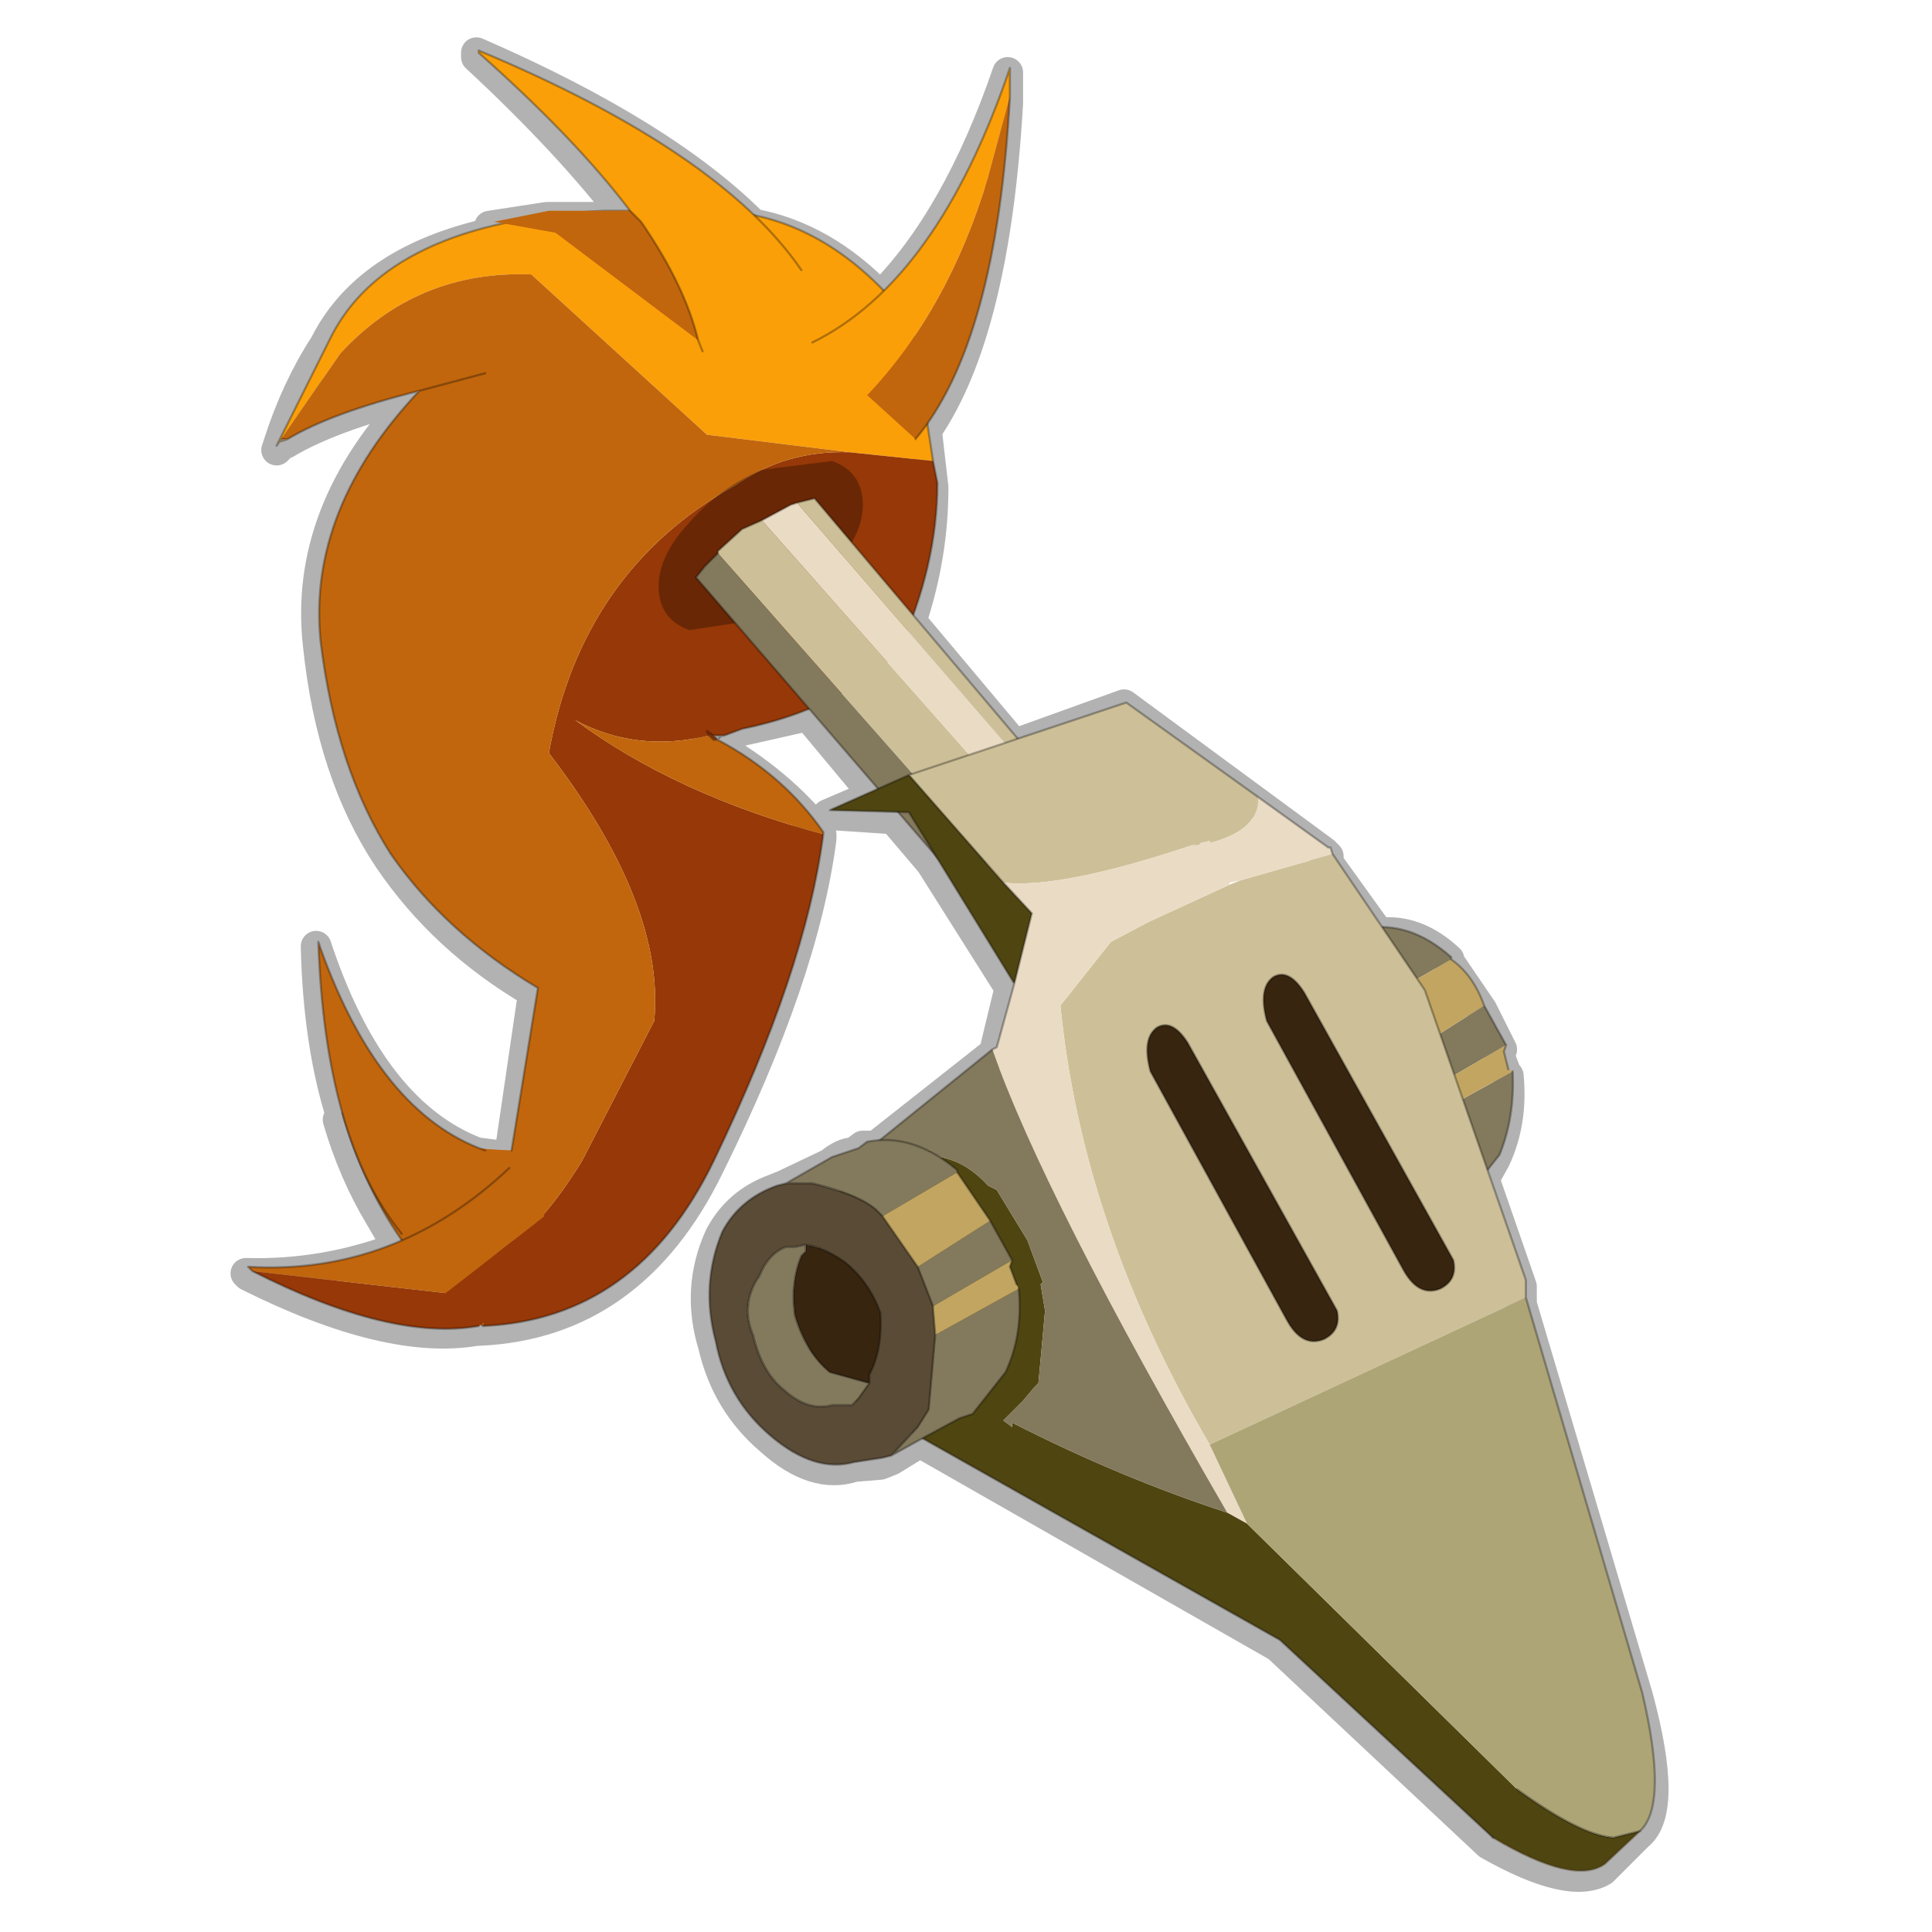 <?xml version="1.0" encoding="UTF-8" standalone="no"?>
<svg xmlns:xlink="http://www.w3.org/1999/xlink" height="440.0px" width="440.0px" xmlns="http://www.w3.org/2000/svg">
  <g transform="matrix(10.0, 0.0, 0.0, 10.0, 0.0, 0.0)">
    <use height="44.0" transform="matrix(1.0, 0.0, 0.0, 1.0, 0.0, 0.0)" width="44.0" xlink:href="#shape0"/>
  </g>
  <defs>
    <g id="shape0" transform="matrix(1.0, 0.0, 0.0, 1.0, 0.0, 0.0)">
      <path d="M44.0 44.0 L0.0 44.0 0.0 0.0 44.0 0.0 44.0 44.0" fill="#43adca" fill-opacity="0.0" fill-rule="evenodd" stroke="none"/>
      <path d="M30.25 19.65 L30.25 19.5 30.15 19.4 25.6 16.05 23.1 16.95 20.75 14.15 Q21.25 12.65 21.25 11.1 L21.1 9.8 Q22.65 7.55 22.95 2.35 L22.95 1.65 Q21.8 5.0 20.05 6.75 18.75 5.4 17.15 5.1 15.1 3.05 10.85 1.2 L10.85 1.3 Q12.95 3.25 14.25 4.95 L12.45 4.95 11.15 5.15 11.45 5.25 Q8.4 5.85 7.4 7.85 6.75 8.85 6.35 10.1 L6.3 10.25 6.45 10.1 6.35 10.2 Q6.45 10.1 6.5 10.1 7.5 9.5 9.45 9.0 6.9 11.65 7.25 14.7 7.55 17.6 8.85 19.55 10.1 21.4 12.15 22.6 L11.6 26.35 10.85 26.25 Q8.5 25.35 7.25 21.7 L7.2 21.55 Q7.25 23.8 7.8 25.5 L7.7 25.5 Q8.05 26.7 8.65 27.7 L9.0 28.3 9.1 28.4 Q7.4 29.05 5.6 29.0 L5.65 29.05 Q8.85 30.65 10.85 30.3 L10.9 30.3 Q14.4 30.15 16.15 26.55 18.3 22.2 18.7 19.1 L18.7 19.0 Q17.75 17.8 16.25 16.95 L16.15 16.9 16.4 16.9 16.85 16.65 18.4 16.3 19.9 18.1 18.85 18.55 20.35 18.65 21.2 19.65 23.0 22.5 22.65 23.95 22.55 24.05 19.95 26.1 19.65 26.1 19.45 26.25 Q19.2 26.25 18.9 26.5 L17.85 27.0 17.6 27.1 Q16.8 27.4 16.4 28.15 15.85 29.35 16.25 30.65 16.55 31.95 17.55 32.8 18.55 33.7 19.45 33.4 L20.05 33.35 20.3 33.25 20.95 32.85 29.1 37.5 33.9 42.0 Q35.75 43.05 36.5 42.6 L37.3 41.8 Q38.0 41.25 37.3 38.65 L34.65 29.7 34.65 29.3 33.8 26.85 34.05 26.4 Q34.45 25.55 34.35 24.5 L34.3 24.45 34.15 24.05 34.2 23.9 33.75 23.0 33.0 21.9 33.0 21.85 Q32.25 21.15 31.4 21.25 L30.25 19.65 Z" fill="none" stroke="#000000" stroke-linecap="round" stroke-linejoin="round" stroke-opacity="0.302" stroke-width="0.7"/>
      <path d="M29.25 22.05 L30.3 21.5 30.85 21.3 31.05 21.15 Q32.1 20.95 33.05 21.8 L33.05 21.85 31.4 22.8 31.25 22.7 Q30.65 22.05 29.85 22.05 L29.8 22.05 29.25 22.05 M33.8 22.9 L34.3 23.8 32.5 24.85 32.15 23.95 33.8 22.9 M34.45 24.4 Q34.5 25.45 34.15 26.3 L33.4 27.25 33.1 27.3 31.6 28.15 32.15 27.55 32.35 27.2 32.45 27.1 Q32.7 26.3 32.55 25.45 L34.45 24.4 M29.65 23.45 L29.65 23.6 29.6 23.7 Q29.3 24.3 29.45 25.05 29.65 25.85 30.2 26.3 L31.1 26.55 30.85 26.9 30.75 27.0 30.7 27.05 30.3 27.05 Q29.75 27.2 29.2 26.7 28.7 26.3 28.5 25.45 28.2 24.75 28.6 24.15 28.85 23.65 29.25 23.5 L29.45 23.5 29.65 23.45" fill="#83795c" fill-rule="evenodd" stroke="none"/>
      <path d="M31.6 28.15 L31.4 28.2 30.75 28.3 Q29.85 28.55 28.9 27.75 27.95 26.9 27.65 25.6 27.3 24.35 27.8 23.15 28.2 22.4 29.05 22.15 L29.25 22.05 29.8 22.05 29.85 22.05 Q30.65 22.05 31.25 22.7 L31.4 22.8 32.15 23.95 32.5 24.85 32.5 24.9 32.55 25.45 Q32.7 26.3 32.45 27.1 L32.35 27.2 32.15 27.55 31.6 28.15 M29.65 23.45 L29.45 23.5 29.25 23.5 Q28.85 23.65 28.6 24.15 28.2 24.75 28.5 25.45 28.7 26.3 29.2 26.7 29.75 27.2 30.3 27.05 L30.7 27.05 30.75 27.0 30.85 26.9 31.1 26.55 31.1 26.35 Q31.4 25.8 31.3 24.95 L30.55 23.85 29.65 23.45" fill="#594b35" fill-rule="evenodd" stroke="none"/>
      <path d="M33.05 21.85 Q33.55 22.2 33.8 22.9 L32.15 23.95 31.4 22.8 33.05 21.85 M34.3 23.8 L34.25 23.95 34.35 24.35 34.45 24.4 32.55 25.45 32.5 24.9 32.5 24.85 34.3 23.8" fill="#c2a561" fill-rule="evenodd" stroke="none"/>
      <path d="M31.1 26.55 L30.2 26.3 Q29.65 25.85 29.45 25.05 29.3 24.3 29.6 23.7 L29.65 23.6 29.65 23.45 30.55 23.85 31.3 24.95 Q31.4 25.8 31.1 26.35 L31.1 26.55" fill="#382510" fill-rule="evenodd" stroke="none"/>
      <path d="M29.25 22.05 L30.3 21.5 30.85 21.3 31.05 21.15 Q32.1 20.95 33.05 21.8 L33.05 21.85 Q33.55 22.2 33.8 22.9 L34.3 23.8 34.25 23.95 34.35 24.35 M34.45 24.4 Q34.5 25.45 34.15 26.3 L33.4 27.25 33.1 27.3 31.6 28.15 31.4 28.2 30.75 28.3 Q29.85 28.55 28.9 27.75 27.95 26.9 27.65 25.6 27.3 24.35 27.8 23.15 28.2 22.4 29.05 22.15 L29.25 22.05 29.8 22.05 29.85 22.05 Q30.65 22.05 31.25 22.7 L31.4 22.8 32.15 23.95 32.5 24.85 32.5 24.9 32.55 25.45 Q32.7 26.3 32.45 27.1 L32.35 27.2 32.15 27.55 31.6 28.15 M31.1 26.55 L30.2 26.3 Q29.65 25.85 29.45 25.05 29.3 24.3 29.6 23.7 L29.65 23.6 29.65 23.45 29.45 23.5 29.25 23.5 Q28.85 23.65 28.6 24.15 28.2 24.75 28.5 25.45 28.7 26.3 29.2 26.7 29.75 27.2 30.3 27.05 L30.7 27.05 30.75 27.0 30.85 26.9 31.1 26.55 31.1 26.35 Q31.4 25.8 31.3 24.95 L30.55 23.85 29.65 23.45" fill="none" stroke="#000000" stroke-linecap="round" stroke-linejoin="round" stroke-opacity="0.302" stroke-width="0.05"/>
      <path d="M21.25 10.5 L19.35 10.3 16.1 9.9 12.1 6.25 Q9.5 6.15 7.75 8.05 L6.3 10.15 7.5 7.75 Q8.8 5.05 13.75 4.8 L16.35 4.8 Q18.75 4.9 20.6 7.15 L20.75 7.25 21.25 10.5 M6.5 10.0 L6.55 10.0 6.4 10.05 6.5 10.0" fill="#fb9f09" fill-rule="evenodd" stroke="none"/>
      <path d="M21.25 10.5 L21.35 11.0 Q21.35 12.9 20.45 14.85 19.1 16.15 16.9 16.6 L16.5 16.75 16.25 16.75 16.1 16.65 16.15 16.75 16.1 16.65 16.25 16.75 16.35 16.85 16.25 16.85 16.15 16.75 Q14.5 17.15 13.1 16.4 15.4 18.1 18.75 19.0 18.35 22.1 16.25 26.45 14.5 30.05 11.0 30.2 L11.35 28.35 Q12.1 28.3 13.25 26.45 L14.9 23.25 Q15.15 20.6 12.5 17.15 13.25 13.0 16.75 11.05 17.9 10.25 19.35 10.3 L21.25 10.5" fill="#963807" fill-rule="evenodd" stroke="none"/>
      <path d="M19.35 10.3 Q17.9 10.25 16.75 11.05 13.25 13.0 12.5 17.15 15.15 20.6 14.9 23.25 L13.25 26.45 Q12.1 28.3 11.35 28.35 L11.0 30.2 Q8.65 28.35 7.8 25.35 L9.15 25.35 Q9.05 26.1 11.65 26.2 L12.25 22.5 Q10.15 21.25 8.9 19.45 7.65 17.5 7.3 14.6 7.0 11.6 9.55 8.9 7.55 9.4 6.55 10.0 L6.5 10.0 6.4 10.0 6.3 10.15 7.75 8.05 Q9.5 6.15 12.1 6.25 L16.1 9.9 19.35 10.3 M18.75 19.0 Q15.4 18.1 13.1 16.4 14.5 17.15 16.15 16.75 L16.25 16.85 16.35 16.85 Q17.85 17.65 18.75 18.95 L18.75 19.0 M11.05 8.5 L9.55 8.9 11.05 8.5" fill="#c1660d" fill-rule="evenodd" stroke="none"/>
      <path d="M16.25 16.75 L16.5 16.75 16.9 16.6 Q19.1 16.15 20.45 14.85 21.35 12.9 21.35 11.0 L21.25 10.5 20.75 7.25 20.6 7.15 Q18.75 4.9 16.35 4.8 L13.75 4.8 Q8.8 5.05 7.5 7.75 L6.3 10.15 M11.0 30.2 Q14.5 30.05 16.25 26.45 18.35 22.1 18.75 19.0 M16.15 16.75 L16.1 16.65 16.25 16.75 16.35 16.85 Q16.4 16.75 16.5 16.75 M16.35 16.85 L16.25 16.85 16.15 16.75 M16.35 16.85 Q17.85 17.65 18.75 18.95 L18.75 19.0 M6.5 10.0 L6.4 10.0 6.3 10.15 M6.5 10.0 L6.4 10.05 6.55 10.0 Q7.55 9.4 9.55 8.9 L11.05 8.5 M11.65 26.2 L12.25 22.5 Q10.15 21.25 8.9 19.45 7.65 17.5 7.3 14.6 7.0 11.6 9.55 8.9 M11.0 30.2 Q8.65 28.35 7.8 25.35 L9.15 25.35" fill="none" stroke="#000000" stroke-linecap="round" stroke-linejoin="round" stroke-opacity="0.302" stroke-width="0.05"/>
      <path d="M9.15 28.1 Q7.4 25.95 7.25 21.45 L7.3 21.6 Q8.65 25.35 11.05 26.2 L9.15 28.1" fill="#c1660d" fill-rule="evenodd" stroke="none"/>
      <path d="M9.15 28.1 Q7.4 25.95 7.25 21.45 L7.3 21.6 Q8.65 25.35 11.05 26.2" fill="none" stroke="#000000" stroke-linecap="round" stroke-linejoin="round" stroke-opacity="0.302" stroke-width="0.05"/>
      <path d="M18.5 7.8 Q21.35 6.4 23.0 1.55 L23.0 2.2 22.5 4.05 Q21.6 7.05 19.75 9.0 L18.5 7.8" fill="#fb9f09" fill-rule="evenodd" stroke="none"/>
      <path d="M19.75 9.0 Q21.6 7.05 22.5 4.05 L23.0 2.2 Q22.7 7.8 20.85 10.0 L19.75 9.0" fill="#c1660d" fill-rule="evenodd" stroke="none"/>
      <path d="M23.0 2.2 L23.0 1.55 Q21.35 6.4 18.5 7.8 M23.0 2.2 Q22.7 7.8 20.85 10.0" fill="none" stroke="#000000" stroke-linecap="round" stroke-linejoin="round" stroke-opacity="0.302" stroke-width="0.05"/>
      <path d="M12.4 27.7 L10.15 29.45 5.75 28.95 5.65 28.85 Q9.0 29.05 11.6 26.6 L12.4 27.7" fill="#c1660d" fill-rule="evenodd" stroke="none"/>
      <path d="M5.75 28.95 L10.15 29.45 12.4 27.7 13.25 28.7 10.9 30.2 Q8.9 30.55 5.75 28.95" fill="#963807" fill-rule="evenodd" stroke="none"/>
      <path d="M11.6 26.6 Q9.0 29.05 5.65 28.85 L5.75 28.95 Q8.9 30.55 10.9 30.2" fill="none" stroke="#000000" stroke-linecap="round" stroke-linejoin="round" stroke-opacity="0.302" stroke-width="0.05"/>
      <path d="M10.9 1.2 L10.9 1.15 Q16.4 3.45 18.25 6.15 L16.0 8.0 15.9 7.75 Q15.6 6.5 14.6 5.05 L14.35 4.8 Q13.1 3.15 10.9 1.2" fill="#fb9f09" fill-rule="evenodd" stroke="none"/>
      <path d="M14.35 4.8 L14.6 5.05 Q15.6 6.5 15.9 7.75 L12.65 5.3 11.25 5.05 12.5 4.8 14.35 4.8" fill="#c1660d" fill-rule="evenodd" stroke="none"/>
      <path d="M10.9 1.2 Q13.1 3.15 14.35 4.8 L14.6 5.05 Q15.6 6.5 15.9 7.75 L16.0 8.0 M18.25 6.15 Q16.4 3.45 10.9 1.15" fill="none" stroke="#000000" stroke-linecap="round" stroke-linejoin="round" stroke-opacity="0.302" stroke-width="0.05"/>
      <path d="M19.65 11.5 Q19.65 12.2 18.95 12.95 18.35 13.7 17.35 14.1 L15.7 14.35 Q15.0 14.1 15.0 13.35 15.0 12.65 15.7 11.9 16.4 11.1 17.35 10.7 L18.95 10.5 Q19.65 10.75 19.65 11.5" fill="#000000" fill-opacity="0.302" fill-rule="evenodd" stroke="none"/>
      <path d="M18.15 11.45 L18.55 11.35 24.3 18.15 23.95 18.15 18.15 11.45 M16.35 12.6 L16.35 12.55 16.9 12.05 17.35 11.85 23.1 18.35 22.4 18.7 Q22.2 18.75 22.1 18.9 L22.0 19.0 16.35 12.6" fill="#cdc098" fill-rule="evenodd" stroke="none"/>
      <path d="M23.95 18.15 L24.3 18.15 24.15 18.65 23.25 19.25 22.1 19.8 21.65 19.95 21.45 19.65 15.85 13.15 16.05 12.9 16.35 12.6 22.0 19.0 22.1 18.9 Q22.2 18.75 22.4 18.7 L23.1 18.35 23.6 18.2 23.95 18.15 M22.0 19.0 L21.5 19.4 Q21.4 19.55 21.45 19.65 21.4 19.55 21.5 19.4 L22.0 19.0" fill="#83795c" fill-rule="evenodd" stroke="none"/>
      <path d="M18.15 11.45 L23.95 18.15 23.6 18.2 23.1 18.35 17.35 11.85 18.0 11.5 18.15 11.45" fill="#eadbc4" fill-rule="evenodd" stroke="none"/>
      <path d="M24.3 18.15 L18.55 11.35 18.15 11.45 M23.95 18.15 L24.3 18.15 24.15 18.65 23.25 19.25 22.1 19.8 21.65 19.95 21.45 19.65 15.85 13.15 16.05 12.9 16.35 12.6 16.35 12.55 16.9 12.05 17.35 11.85 18.0 11.5 18.15 11.45 M23.1 18.35 L23.6 18.2 23.95 18.15 M22.0 19.0 L22.1 18.9 Q22.2 18.75 22.4 18.7 L23.1 18.35 M21.45 19.65 Q21.4 19.55 21.5 19.4 L22.0 19.0" fill="none" stroke="#000000" stroke-linecap="round" stroke-linejoin="round" stroke-opacity="0.302" stroke-width="0.05"/>
      <path d="M27.55 32.9 Q24.65 27.95 24.15 22.9 L25.3 21.45 26.15 21.0 28.0 20.15 28.25 20.05 30.35 19.45 32.45 22.55 34.75 29.15 34.75 29.55 27.55 32.9 M28.65 18.15 Q28.7 18.9 27.55 19.2 L27.55 19.15 27.35 19.2 27.3 19.25 27.15 19.25 Q24.15 20.25 22.85 20.1 L20.7 17.65 25.65 16.0 28.65 18.15" fill="#cdc098" fill-rule="evenodd" stroke="none"/>
      <path d="M28.0 20.15 L26.15 21.0 25.3 21.45 24.15 22.9 Q24.65 27.95 27.55 32.9 L28.4 34.7 27.95 34.45 Q23.75 27.2 22.6 23.9 L22.7 23.85 23.1 22.4 23.5 20.8 22.85 20.1 Q24.15 20.25 27.15 19.25 L27.3 19.25 27.35 19.2 27.55 19.15 27.55 19.2 Q28.7 18.9 28.65 18.15 L30.25 19.3 30.3 19.3 30.35 19.45 28.25 20.05 28.0 20.1 28.0 20.15" fill="#eadbc4" fill-rule="evenodd" stroke="none"/>
      <path d="M22.85 20.1 L23.5 20.8 23.1 22.4 20.7 18.5 18.9 18.45 20.7 17.65 22.85 20.1 M27.95 34.45 L28.4 34.7 34.55 40.75 Q36.0 41.8 36.75 41.85 L37.35 41.7 36.55 42.45 Q35.85 42.95 34.0 41.85 L29.15 37.35 19.4 31.85 Q18.65 31.4 18.4 30.6 18.25 30.0 18.6 29.15 L18.65 28.6 18.65 28.55 18.65 28.45 18.8 28.55 18.8 27.85 19.2 26.95 Q19.65 26.4 20.3 26.25 L20.5 26.15 21.05 26.2 21.2 26.2 21.2 26.3 21.4 26.35 Q22.0 26.45 22.5 27.0 L22.7 27.1 23.4 28.25 23.75 29.2 23.7 29.25 23.8 29.85 23.65 31.5 23.55 31.6 23.3 31.9 22.85 32.35 23.05 32.5 23.05 32.4 Q25.5 33.65 27.95 34.45" fill="#4f4511" fill-rule="evenodd" stroke="none"/>
      <path d="M28.4 34.7 L27.55 32.9 34.75 29.55 37.4 38.55 Q38.0 41.1 37.35 41.7 L36.75 41.85 Q36.0 41.8 34.55 40.75 L28.4 34.7" fill="#ada576" fill-rule="evenodd" stroke="none"/>
      <path d="M22.6 23.9 Q23.75 27.2 27.95 34.45 25.5 33.65 23.05 32.4 L23.05 32.5 22.85 32.35 23.3 31.9 23.55 31.6 23.65 31.5 23.8 29.85 23.7 29.25 23.75 29.2 23.4 28.25 22.7 27.1 22.5 27.0 Q22.0 26.45 21.4 26.35 L21.2 26.3 21.2 26.2 21.05 26.2 20.5 26.15 20.3 26.25 Q19.65 26.4 19.2 26.95 19.3 26.6 19.5 26.4 L22.6 23.9 M18.8 27.85 L18.8 28.55 18.65 28.45 18.8 27.85" fill="#83795c" fill-rule="evenodd" stroke="none"/>
      <path d="M30.35 19.45 L30.3 19.3 30.25 19.3 28.65 18.15 M22.85 20.1 L23.5 20.8 23.1 22.4 22.7 23.85 22.6 23.9 19.5 26.4 Q19.3 26.6 19.2 26.95 L18.8 27.85 18.65 28.45 M34.75 29.55 L34.75 29.15 32.45 22.55 30.35 19.45 M37.4 38.55 L34.75 29.55 M37.35 41.7 L36.75 41.85 Q36.0 41.8 34.55 40.75 M37.35 41.7 Q38.0 41.1 37.4 38.55 M18.6 29.15 Q18.25 30.0 18.4 30.6 18.65 31.4 19.4 31.85 L29.15 37.35 34.0 41.85 M23.1 22.4 L20.7 18.5 18.9 18.45 20.7 17.65 25.65 16.0 28.65 18.15 M20.7 17.65 L22.85 20.1" fill="none" stroke="#000000" stroke-linecap="round" stroke-linejoin="round" stroke-opacity="0.302" stroke-width="0.05"/>
      <path d="M34.0 41.85 Q35.85 42.95 36.55 42.45 L37.35 41.7" fill="none" stroke="#382510" stroke-linecap="round" stroke-linejoin="round" stroke-opacity="0.302" stroke-width="0.05"/>
      <path d="M20.1 27.7 L19.95 27.55 Q19.55 27.2 18.5 26.95 L17.9 26.95 18.95 26.35 19.55 26.15 19.75 26.0 Q20.8 25.8 21.8 26.65 L21.8 26.7 20.1 27.7 M20.3 33.15 L20.9 32.5 21.15 32.1 21.3 30.4 23.2 29.35 Q23.3 30.4 22.9 31.25 L22.15 32.2 21.85 32.3 Q21.1 32.7 20.3 33.15 M21.25 29.75 L20.9 28.85 22.55 27.8 23.05 28.7 21.25 29.75 M18.35 28.35 L18.35 28.5 18.25 28.6 Q18.0 29.2 18.1 29.95 18.35 30.8 18.9 31.25 L19.8 31.5 19.55 31.85 19.45 31.95 19.4 32.0 18.95 32.0 Q18.4 32.15 17.85 31.65 17.35 31.25 17.15 30.4 16.85 29.7 17.3 29.05 17.5 28.55 17.9 28.4 L18.1 28.4 18.35 28.35" fill="#83795c" fill-rule="evenodd" stroke="none"/>
      <path d="M17.9 26.95 L18.5 26.95 Q19.55 27.2 19.95 27.55 L20.1 27.7 20.9 28.85 21.25 29.75 21.25 29.8 21.3 30.4 21.15 32.1 20.9 32.5 20.3 33.15 20.1 33.2 19.45 33.3 Q18.55 33.55 17.55 32.7 16.55 31.85 16.3 30.55 15.95 29.25 16.45 28.05 16.85 27.3 17.7 27.0 L17.9 26.95 M18.35 28.35 L18.1 28.4 17.9 28.4 Q17.5 28.55 17.3 29.05 16.85 29.7 17.15 30.4 17.35 31.25 17.85 31.65 18.4 32.15 18.95 32.0 L19.4 32.0 19.45 31.95 19.55 31.85 19.8 31.5 19.8 31.3 Q20.1 30.75 20.05 29.9 19.8 29.2 19.25 28.75 18.75 28.4 18.35 28.35" fill="#594b35" fill-rule="evenodd" stroke="none"/>
      <path d="M20.1 27.7 L21.8 26.7 22.55 27.8 20.9 28.85 20.1 27.7 M21.3 30.4 L21.25 29.8 21.25 29.75 23.05 28.7 23.0 28.85 23.15 29.25 23.2 29.35 21.3 30.4" fill="#c2a561" fill-rule="evenodd" stroke="none"/>
      <path d="M19.8 31.5 L18.9 31.25 Q18.35 30.8 18.1 29.95 18.0 29.2 18.25 28.6 L18.35 28.5 18.35 28.35 Q18.75 28.4 19.25 28.75 19.8 29.2 20.05 29.9 20.1 30.75 19.8 31.3 L19.8 31.5" fill="#382510" fill-rule="evenodd" stroke="none"/>
      <path d="M17.9 26.95 L18.5 26.95 Q19.55 27.2 19.95 27.55 L20.1 27.7 M21.8 26.7 L21.8 26.65 Q20.8 25.8 19.75 26.0 L19.55 26.15 18.95 26.35 17.9 26.95 17.7 27.0 Q16.85 27.3 16.45 28.05 15.95 29.25 16.3 30.55 16.55 31.85 17.55 32.7 18.55 33.55 19.45 33.3 L20.1 33.2 20.3 33.15 20.9 32.5 21.15 32.1 21.3 30.4 21.25 29.8 21.25 29.75 20.9 28.85 20.1 27.7 M19.8 31.5 L18.9 31.25 Q18.35 30.8 18.1 29.95 18.0 29.2 18.25 28.6 L18.35 28.5 18.35 28.35 18.1 28.4 17.9 28.4 Q17.5 28.55 17.3 29.05 16.85 29.7 17.15 30.4 17.35 31.25 17.85 31.65 18.4 32.15 18.95 32.0 L19.4 32.0 19.45 31.95 19.55 31.85 19.8 31.5 19.8 31.3 Q20.1 30.75 20.05 29.9 19.8 29.2 19.25 28.75 18.75 28.4 18.35 28.35 M22.55 27.8 L21.8 26.7 M23.15 29.25 L23.0 28.85 23.05 28.7 22.55 27.8 M23.2 29.35 Q23.3 30.4 22.9 31.25 L22.15 32.2 21.85 32.3 Q21.1 32.7 20.3 33.15" fill="none" stroke="#000000" stroke-linecap="round" stroke-linejoin="round" stroke-opacity="0.302" stroke-width="0.05"/>
      <path d="M26.2 24.4 Q26.0 23.65 26.35 23.4 26.7 23.2 27.05 23.75 L30.45 29.85 Q30.55 30.3 30.15 30.5 29.65 30.7 29.3 30.05 L26.2 24.4" fill="#382510" fill-rule="evenodd" stroke="none"/>
      <path d="M26.2 24.4 L29.3 30.05 Q29.65 30.7 30.15 30.5 30.55 30.3 30.45 29.85 L27.05 23.75 Q26.7 23.2 26.35 23.4 26.0 23.65 26.2 24.4 Z" fill="none" stroke="#000000" stroke-linecap="round" stroke-linejoin="round" stroke-opacity="0.302" stroke-width="0.05"/>
      <path d="M28.85 23.25 Q28.65 22.5 29.0 22.25 29.35 22.05 29.7 22.6 L33.1 28.7 Q33.2 29.15 32.8 29.35 32.3 29.55 31.95 28.9 L28.85 23.25" fill="#382510" fill-rule="evenodd" stroke="none"/>
      <path d="M28.85 23.25 L31.95 28.9 Q32.3 29.55 32.8 29.35 33.2 29.15 33.1 28.7 L29.7 22.6 Q29.35 22.05 29.0 22.25 28.65 22.5 28.85 23.25 Z" fill="none" stroke="#000000" stroke-linecap="round" stroke-linejoin="round" stroke-opacity="0.302" stroke-width="0.05"/>
    </g>
  </defs>
</svg>
